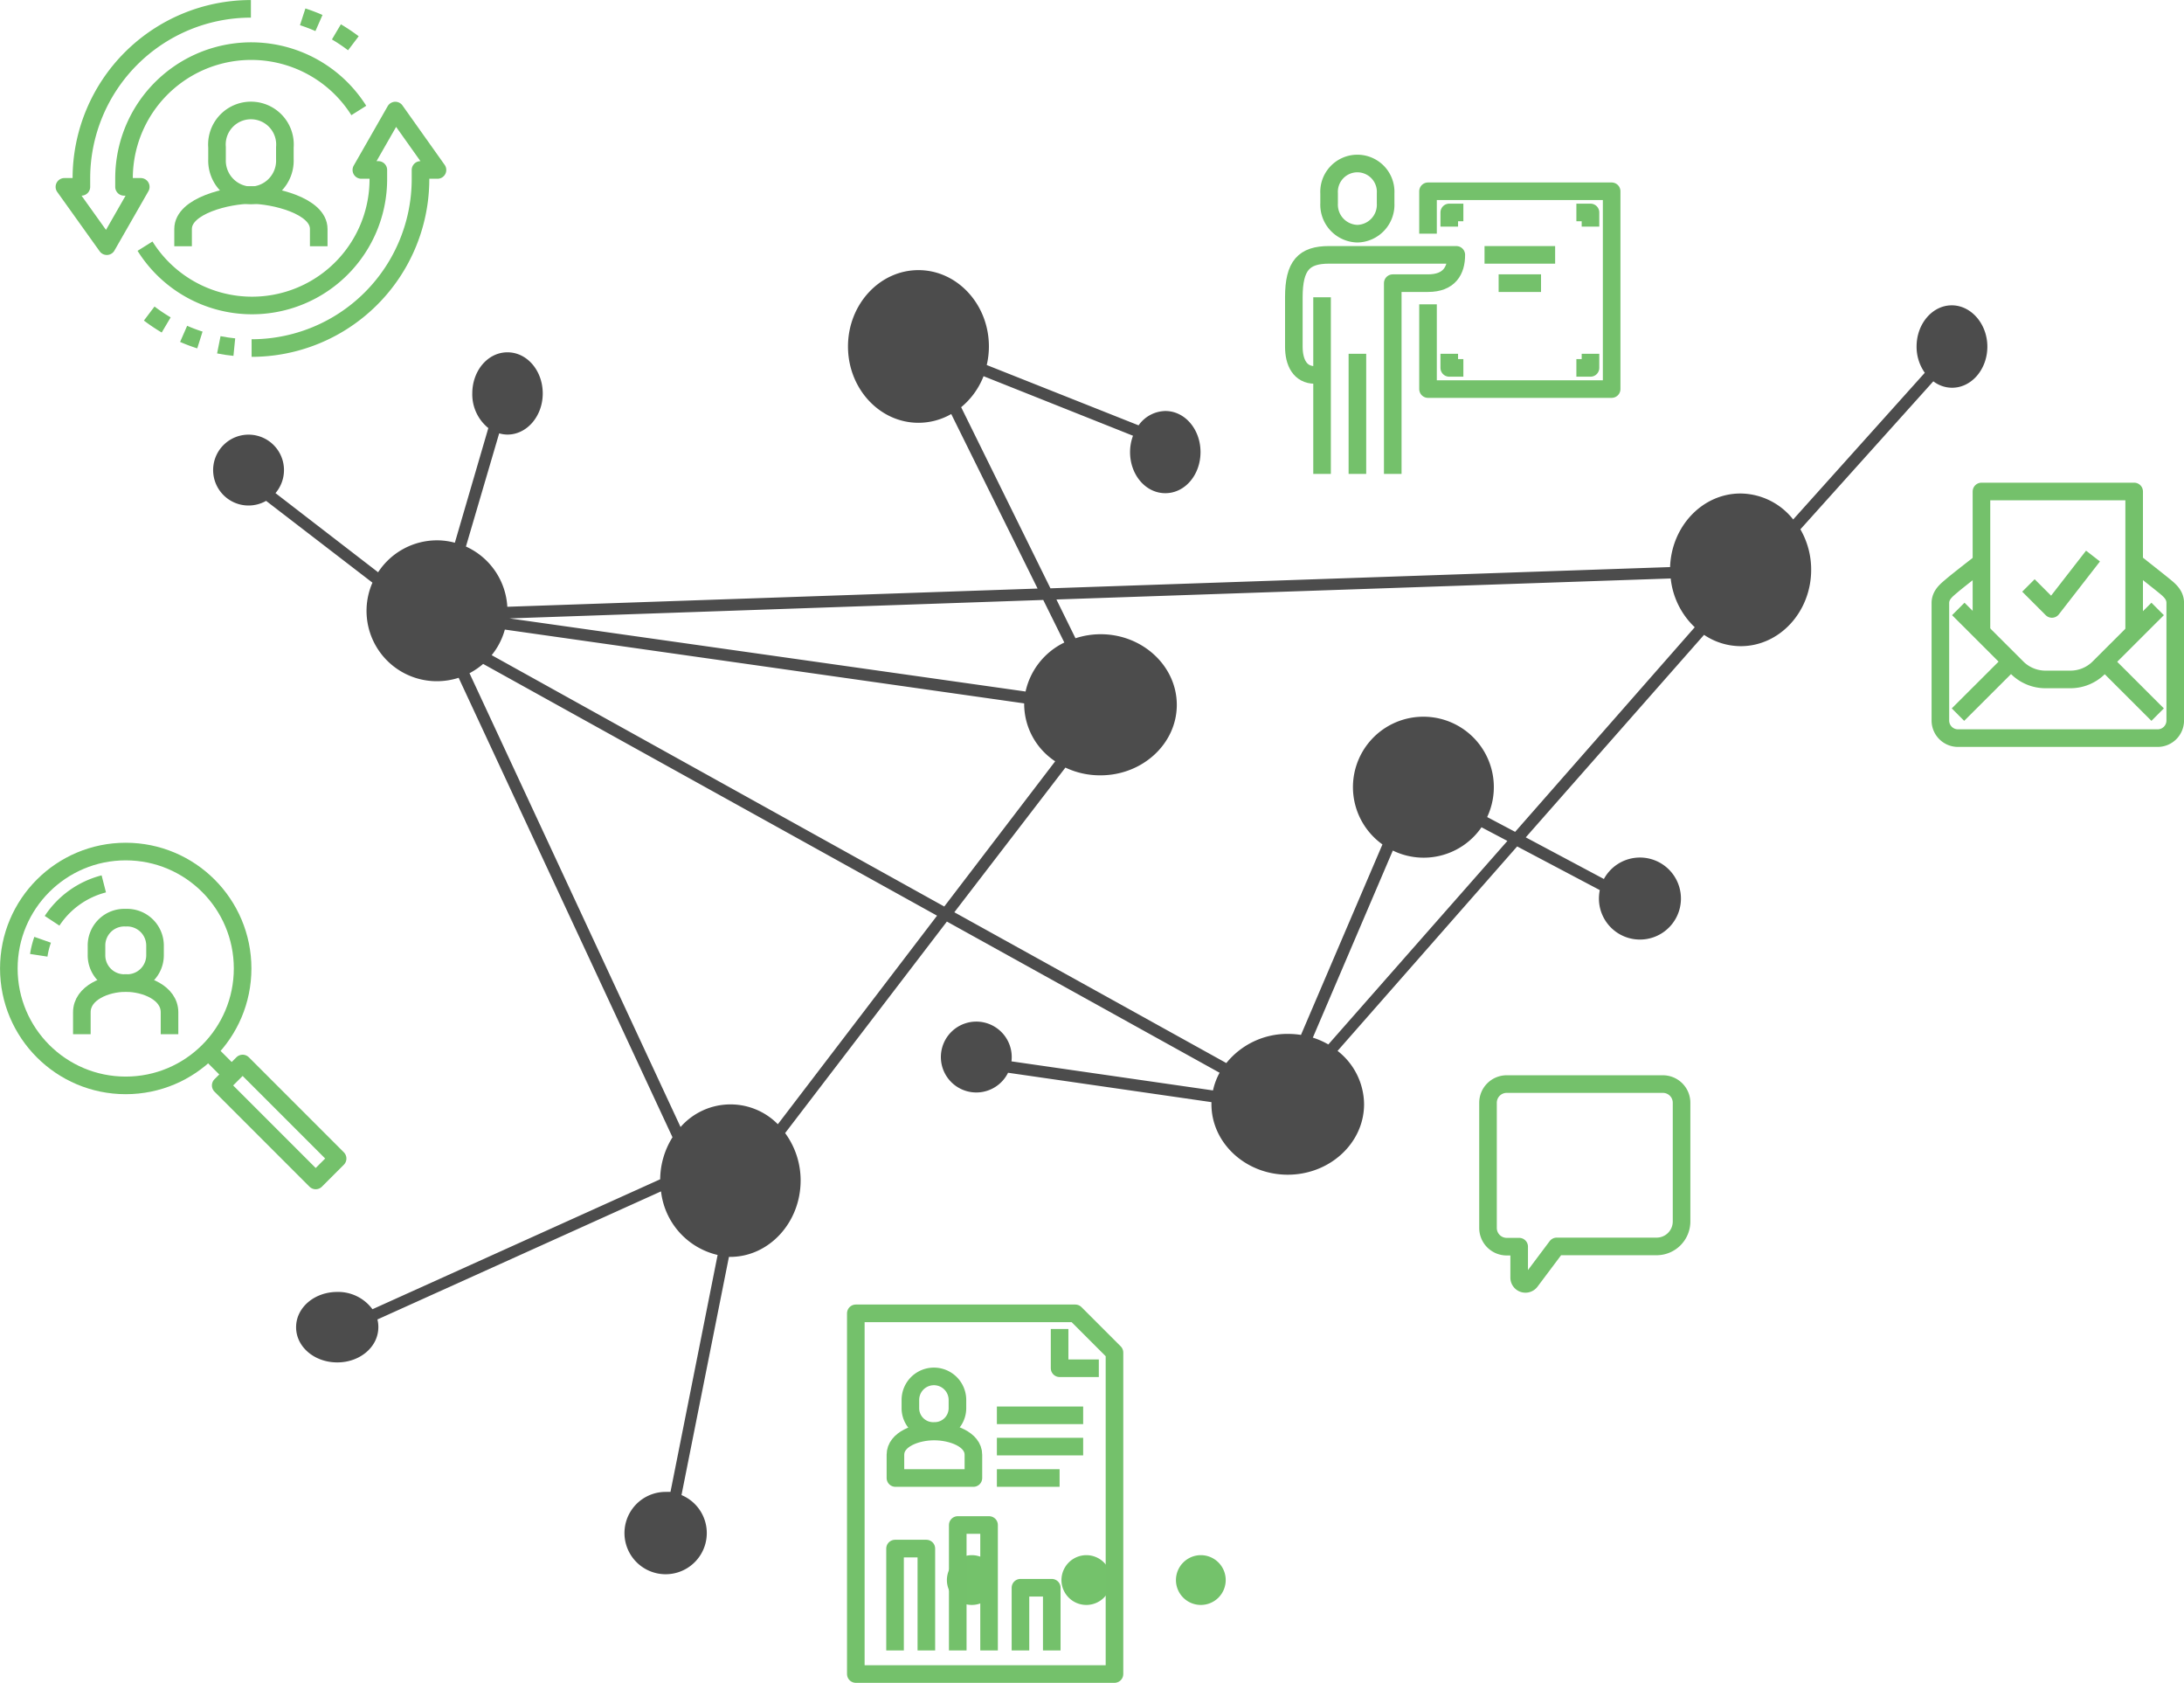 <svg xmlns="http://www.w3.org/2000/svg" viewBox="0 0 281.76 217.04"><defs><style>.cls-1{fill:#74c26b;}.cls-2{fill:#9d9acb;}.cls-3{fill:#4c4c4c;}.cls-4{fill:none;stroke:#74c16b;stroke-linejoin:round;stroke-width:2.27px;}</style></defs><title>we_understand_your_work</title><g id="Layer_2" data-name="Layer 2"><g id="copy_art" data-name="copy+art"><path class="cls-1" d="M154.94,200.58a3.21,3.21,0,1,1-3.23,3.21,3.22,3.22,0,0,1,3.23-3.21m-14.78,0a3.21,3.21,0,1,1-3.22,3.21,3.22,3.22,0,0,1,3.22-3.21m-14.77,0a3.21,3.21,0,1,1-3.23,3.21,3.22,3.22,0,0,1,3.23-3.21"/><circle class="cls-2" cx="56.38" cy="78.77" r="8.33"/><ellipse class="cls-2" cx="94.25" cy="152.24" rx="8.33" ry="9.09"/><ellipse class="cls-2" cx="141.97" cy="90.89" rx="9.09" ry="8.33"/><ellipse class="cls-2" cx="166.21" cy="142.4" rx="9.09" ry="8.33"/><circle class="cls-2" cx="183.63" cy="101.49" r="8.33"/><ellipse class="cls-2" cx="224.54" cy="73.47" rx="8.33" ry="9.09"/><ellipse class="cls-2" cx="118.49" cy="44.69" rx="8.33" ry="9.09"/><circle class="cls-2" cx="32.14" cy="60.59" r="3.79"/><ellipse class="cls-2" cx="65.47" cy="50.75" rx="3.79" ry="4.54"/><ellipse class="cls-2" cx="251.8" cy="44.69" rx="3.79" ry="4.54"/><ellipse class="cls-2" cx="43.51" cy="171.18" rx="4.54" ry="3.79"/><circle class="cls-2" cx="85.92" cy="197.69" r="4.54"/><circle class="cls-2" cx="126.07" cy="136.34" r="3.79"/><circle class="cls-2" cx="211.66" cy="115.89" r="4.54"/><line class="cls-2" x1="31.39" y1="61.35" x2="56.2" y2="80.48"/><line class="cls-2" x1="66.01" y1="47.72" x2="57.14" y2="77.91"/><line class="cls-2" x1="48.05" y1="78.01" x2="140.82" y2="91.19"/><line class="cls-2" x1="55.63" y1="78.01" x2="93.81" y2="160.02"/><line class="cls-2" x1="41.99" y1="172.42" x2="100.11" y2="146.18"/><line class="cls-2" x1="55.63" y1="81.04" x2="165.2" y2="141.79"/><line class="cls-2" x1="126.83" y1="137.09" x2="164.53" y2="142.54"/><line class="cls-2" x1="164.7" y1="142.72" x2="182" y2="102.25"/><line class="cls-2" x1="227.21" y1="73.47" x2="57.14" y2="79.3"/><line class="cls-2" x1="226.16" y1="73.47" x2="164.7" y2="143.41"/><line class="cls-2" x1="252.39" y1="44.69" x2="226.81" y2="73.14"/><line class="cls-2" x1="211.78" y1="116.73" x2="184.39" y2="102.25"/><line class="cls-2" x1="95.01" y1="153.18" x2="142.08" y2="91.65"/><line class="cls-2" x1="143.36" y1="93.41" x2="119.25" y2="44.69"/><line class="cls-2" x1="85.92" y1="199.22" x2="94.97" y2="153.76"/><line class="cls-2" x1="119.25" y1="44.69" x2="150" y2="56.93"/><ellipse class="cls-2" cx="150.31" cy="58.32" rx="3.79" ry="4.54"/><path class="cls-3" d="M251.8,39.38c-2.5,0-4.54,2.38-4.54,5.31a5.81,5.81,0,0,0,1.06,3.39L231.34,67a8.75,8.75,0,0,0-6.8-3.35c-4.91,0-8.9,4.23-9.08,9.49l-79.94,2.74L124,52.52a9.8,9.8,0,0,0,2.89-4l19.28,7.68a6.08,6.08,0,0,0-.38,2.11c0,2.92,2,5.3,4.55,5.3s4.54-2.38,4.54-5.3-2-5.3-4.54-5.3a4.32,4.32,0,0,0-3.45,1.85L127.3,47.08a10.49,10.49,0,0,0,.28-2.39c0-5.43-4.08-9.85-9.09-9.85s-9.09,4.42-9.09,9.85,4.08,9.84,9.09,9.84a8.52,8.52,0,0,0,4.23-1.13l11.14,22.51L65.45,78.26a9.1,9.1,0,0,0-5.34-7.77l4.29-14.6a3.85,3.85,0,0,0,1.07.16c2.51,0,4.55-2.38,4.55-5.3s-2-5.31-4.55-5.31-4.54,2.38-4.54,5.31A5.59,5.59,0,0,0,63,55.21L58.68,70a8.74,8.74,0,0,0-2.3-.31,9.08,9.08,0,0,0-7.6,4.12L35.54,63.6a4.57,4.57,0,1,0-1.21,1L48.05,75.15a9.07,9.07,0,0,0,8.33,12.71,9.2,9.2,0,0,0,2.79-.44l27.59,59.26a10.38,10.38,0,0,0-1.59,5.42L48.05,168.86a5.5,5.5,0,0,0-4.54-2.23c-2.93,0-5.31,2-5.31,4.55s2.38,4.54,5.31,4.54,5.3-2,5.3-4.54a3.75,3.75,0,0,0-.12-1l36.59-16.52a9.52,9.52,0,0,0,7.3,8.2L86.5,192.42a5.49,5.49,0,0,0-.58,0,5.31,5.31,0,1,0,2,.41l6.12-30.72h.16c5,0,9.09-4.42,9.09-9.85a10.31,10.31,0,0,0-2-6.12l20.87-27.28,35.18,19.5a8.48,8.48,0,0,0-.85,2.28l-26-3.75a4.57,4.57,0,1,0-.44,1.47l26.24,3.79c0,.09,0,.18,0,.27,0,5,4.41,9.09,9.84,9.09s9.85-4.08,9.85-9.09a8.81,8.81,0,0,0-3.42-6.88l23.17-26.37,10.66,5.63a5.8,5.8,0,0,0-.11,1.11,5.29,5.29,0,1,0,.64-2.54L196.84,108l23-26.12a8.51,8.51,0,0,0,4.74,1.46c5,0,9.08-4.42,9.08-9.85a10.35,10.35,0,0,0-1.39-5.22l17.15-19.09a4,4,0,0,0,2.42.83c2.51,0,4.55-2.38,4.55-5.3S254.31,39.38,251.8,39.38Zm-117.21,38,2.72,5.49a9.22,9.22,0,0,0-5,6.32L65.74,79.76ZM100.35,145a8.57,8.57,0,0,0-12.55.36L60.57,86.83a9.6,9.6,0,0,0,1.76-1.2l58.56,32.47Zm21.47-28.08L63.43,84.5a8.94,8.94,0,0,0,1.7-3.3l67,9.52c0,.06,0,.11,0,.17a8.88,8.88,0,0,0,4,7.3Zm49.55,17.79a10,10,0,0,0-2-.88l10.32-24.13a9.06,9.06,0,0,0,11.44-3l3.34,1.76Zm24.1-27.42-3.61-1.91a9.08,9.08,0,0,0-8.23-12.94,9.08,9.08,0,0,0-5.28,16.47l-10.51,24.57a10.87,10.87,0,0,0-1.63-.13,10.12,10.12,0,0,0-8,3.76l-35.09-19.45L137.45,99a10.42,10.42,0,0,0,4.52,1c5.43,0,9.85-4.08,9.85-9.09S147.4,81.8,142,81.8a10.53,10.53,0,0,0-3.25.52l-2.46-5,79.25-2.71a10.14,10.14,0,0,0,3.1,6.29Z"/><path class="cls-4" d="M194.38,139.82h20.15a2.41,2.41,0,0,1,2.41,2.41v15.31a3.22,3.22,0,0,1-3.22,3.22H200.83l-3.39,4.52a.81.81,0,0,1-1.45-.49v-4h-1.61a2.41,2.41,0,0,1-2.41-2.41V142.23A2.41,2.41,0,0,1,194.38,139.82Z"/><path class="cls-4" d="M125.58,190.63v-3c0-2-2.78-3-5.06-3s-5,1-5,3v3Z"/><path class="cls-4" d="M120.52,184.56a2.94,2.94,0,0,0,3-3v-1a3,3,0,0,0-6.07,0v1A2.94,2.94,0,0,0,120.52,184.56Z"/><line class="cls-4" x1="128.61" y1="182.54" x2="139.74" y2="182.54"/><line class="cls-4" x1="128.61" y1="186.58" x2="139.74" y2="186.58"/><line class="cls-4" x1="128.61" y1="190.63" x2="136.7" y2="190.63"/><polyline class="cls-4" points="115.47 212.87 115.47 199.73 119.51 199.73 119.51 212.87"/><polyline class="cls-4" points="123.56 212.87 123.56 196.69 127.6 196.69 127.6 212.87"/><polyline class="cls-4" points="131.65 212.87 131.65 204.78 135.69 204.78 135.69 212.87"/><polygon class="cls-4" points="143.78 215.91 110.41 215.91 110.41 169.39 138.72 169.39 143.78 174.45 143.78 215.91"/><polyline class="cls-4" points="141.76 176.47 136.7 176.47 136.7 171.41"/><path class="cls-4" d="M32.37,25.2a4.48,4.48,0,0,0,4.38-4.69V19A4.39,4.39,0,1,0,28,19v1.56A4.48,4.48,0,0,0,32.37,25.2Z"/><path class="cls-4" d="M41.12,31.76V29.53c0-3-5.84-4.38-8.75-4.38s-8.75,1.36-8.75,4.38v2.23"/><path class="cls-4" d="M32.37,1.14A21.87,21.87,0,0,0,10.5,23v1.1H8.31l5.47,7.65,4.38-7.65H16V23a16.41,16.41,0,0,1,30.29-8.75"/><path class="cls-4" d="M43.4,4.11a23.24,23.24,0,0,1,2.19,1.47"/><path class="cls-4" d="M39.05,2.17a22.14,22.14,0,0,1,2.1.8"/><path class="cls-4" d="M32.46,44.89A21.8,21.8,0,0,0,54.25,23V21.92h2.19L51,14.26l-4.38,7.66h2.19V23a16.29,16.29,0,0,1-30.1,8.75"/><path class="cls-4" d="M21.44,41.91a23.24,23.24,0,0,1-2.19-1.47"/><path class="cls-4" d="M25.79,43.85a21.09,21.09,0,0,1-2.1-.79"/><path class="cls-4" d="M30.23,44.77q-1-.1-2-.3"/><circle class="cls-4" cx="16.22" cy="124.91" r="15.08"/><path class="cls-4" d="M6.72,118.76A11.37,11.37,0,0,1,13.39,114"/><path class="cls-4" d="M5,123.21a11,11,0,0,1,.5-2"/><rect class="cls-4" x="34.01" y="136.04" width="4" height="17.33" transform="translate(-91.77 67.85) rotate(-45)"/><line class="cls-4" x1="29.89" y1="138.58" x2="26.88" y2="135.57"/><path class="cls-4" d="M21.87,133.39v-2.83c0-2.51-3.11-3.77-5.65-3.77s-5.66,1.26-5.66,3.77v2.83"/><path class="cls-4" d="M16.22,126.79A3.59,3.59,0,0,0,20,123.16V122a3.6,3.6,0,0,0-3.77-3.64A3.59,3.59,0,0,0,12.45,122v1.21A3.58,3.58,0,0,0,16.22,126.79Z"/><line class="cls-4" x1="252.6" y1="92.17" x2="259.42" y2="85.36"/><polyline class="cls-4" points="255.63 81.57 255.63 63.39 275.33 63.39 275.33 81.57"/><line class="cls-4" x1="278.36" y1="92.17" x2="271.54" y2="85.36"/><path class="cls-4" d="M275.33,72.48s3.12,2.46,3.78,3,1.52,1.18,1.52,2.27V92.93a2.27,2.27,0,0,1-2.27,2.27H252.6a2.27,2.27,0,0,1-2.27-2.27V77.78c0-1.09.85-1.7,1.51-2.27s3.79-3,3.79-3"/><path class="cls-4" d="M278.36,78.54l-7.58,7.57A5.19,5.19,0,0,1,267,87.63h-3a5.18,5.18,0,0,1-3.78-1.52l-7.58-7.57"/><polyline class="cls-4" points="261.69 75.51 264.72 78.54 270.02 71.72"/><polyline class="cls-4" points="184.23 30.14 184.23 24.67 207.92 24.67 207.92 50.18 197.9 50.18 194.25 50.18 184.23 50.18 184.23 39.25"/><path class="cls-4" d="M175.12,30.14a3.73,3.73,0,0,0,3.64-3.91v-1.3a3.65,3.65,0,1,0-7.29,0v1.3A3.74,3.74,0,0,0,175.12,30.14Z"/><path class="cls-4" d="M179.68,61.12V36.52h4.55c2.75,0,3.65-1.63,3.65-3.65H171.47c-3.26,0-4.55,1.38-4.55,5.47v6.38c0,2,.78,3.64,2.73,3.64h.91"/><line class="cls-4" x1="175.12" y1="45.63" x2="175.12" y2="61.12"/><line class="cls-4" x1="170.56" y1="38.34" x2="170.56" y2="61.12"/><line class="cls-4" x1="191.52" y1="32.87" x2="200.63" y2="32.87"/><line class="cls-4" x1="193.34" y1="36.52" x2="198.81" y2="36.52"/><polyline class="cls-4" points="186.97 29.23 186.97 27.4 188.79 27.4"/><polyline class="cls-4" points="205.19 29.23 205.19 27.4 203.37 27.4"/><polyline class="cls-4" points="205.19 45.63 205.19 47.45 203.37 47.45"/><polyline class="cls-4" points="186.97 45.63 186.97 47.45 188.79 47.45"/></g></g></svg>